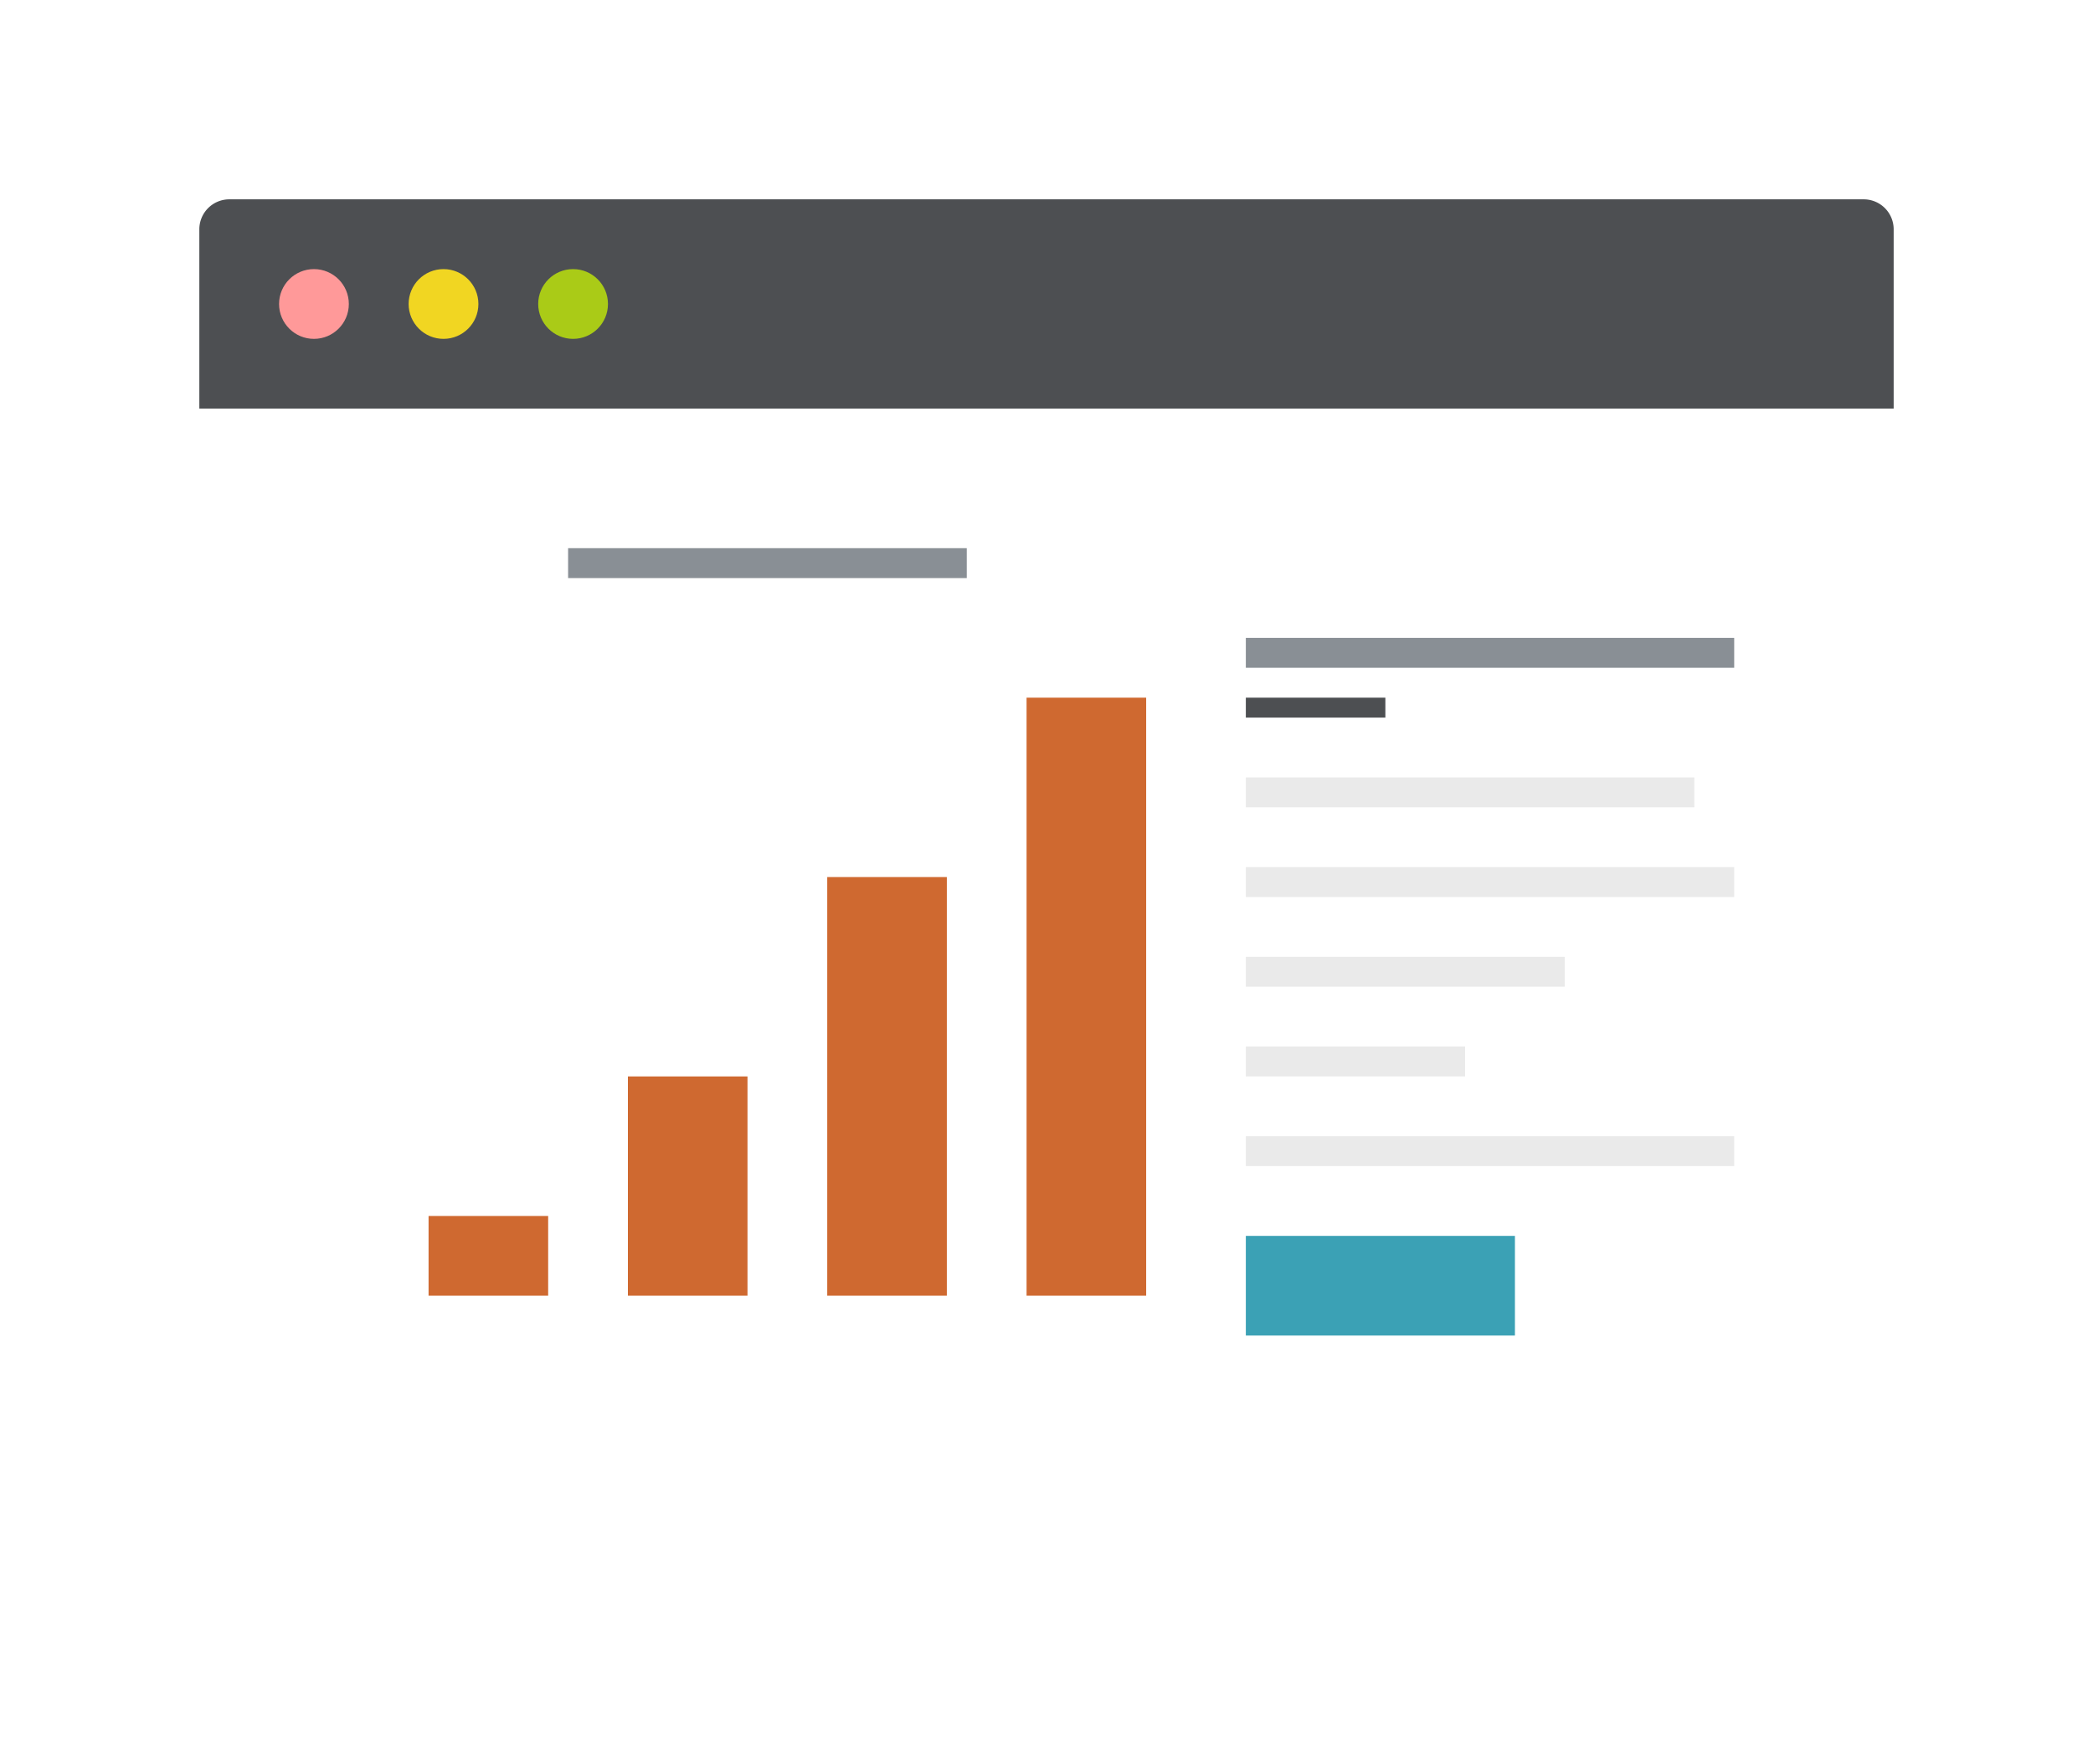 <svg width="210" height="177" viewBox="0 0 210 177" xmlns="http://www.w3.org/2000/svg" xmlns:xlink="http://www.w3.org/1999/xlink"><title>Group 7</title><defs><filter x="-50%" y="-50%" width="200%" height="200%" filterUnits="objectBoundingBox" id="c"><feOffset dy="2" in="SourceAlpha" result="shadowOffsetOuter1"/><feGaussianBlur stdDeviation="10" in="shadowOffsetOuter1" result="shadowBlurOuter1"/><feColorMatrix values="0 0 0 0 0 0 0 0 0 0 0 0 0 0 0 0 0 0 0.1 0" in="shadowBlurOuter1" result="shadowMatrixOuter1"/><feMerge><feMergeNode in="shadowMatrixOuter1"/><feMergeNode in="SourceGraphic"/></feMerge></filter><path id="a" d="M0 68h76v2H0z"/><mask id="d" x="0" y="0" width="76" height="2" fill="#fff"><use xlink:href="#a"/></mask><path id="b" d="M-33.5 33.5h69v2h-69z"/><mask id="e" x="0" y="0" width="69" height="2" fill="#fff"><use xlink:href="#b"/></mask></defs><g filter="url(#c)" transform="translate(20 18)" fill="none" fill-rule="evenodd"><rect fill="#FFF" width="170" height="137.143" rx="3"/><path d="M0 3.009A3.006 3.006 0 0 1 3.005 0h163.99A3.006 3.006 0 0 1 170 3.009V21H0V3.009z" fill="#4D4F52"/><ellipse fill="#F99" cx="11.5" cy="10.5" rx="3.5" ry="3.5"/><ellipse fill="#F1D622" cx="24.5" cy="10.5" rx="3.5" ry="3.5"/><ellipse fill="#AACB17" cx="37.5" cy="10.5" rx="3.5" ry="3.5"/><path fill="#898F95" d="M37 35h40v3H37zm68 9h49v3h-49z"/><path fill="#EAEAEA" d="M105 58h45v3h-45z"/><path fill="#4D4F52" d="M105 50h14v2h-14z"/><path fill="#EAEAEA" d="M105 67h49v3h-49zm0 27h49v3h-49zm0-18h32v3h-32zm0 9h22v3h-22z"/><path fill="#3BA1B5" d="M105 104h27v10h-27z"/><g transform="translate(19 44)"><path fill="#CF6930" d="M24 44h12v22H24zM4 58h12v8H4zm40-34h12v42H44zM64 6h12v60H64z"/><use stroke="#3BA1B5" mask="url(#d)" stroke-width="2" fill="#D8D8D8" xlink:href="#a"/><use stroke="#3BA1B5" mask="url(#e)" stroke-width="2" fill="#D8D8D8" transform="rotate(-90 1 34.5)" xlink:href="#b"/></g></g></svg>